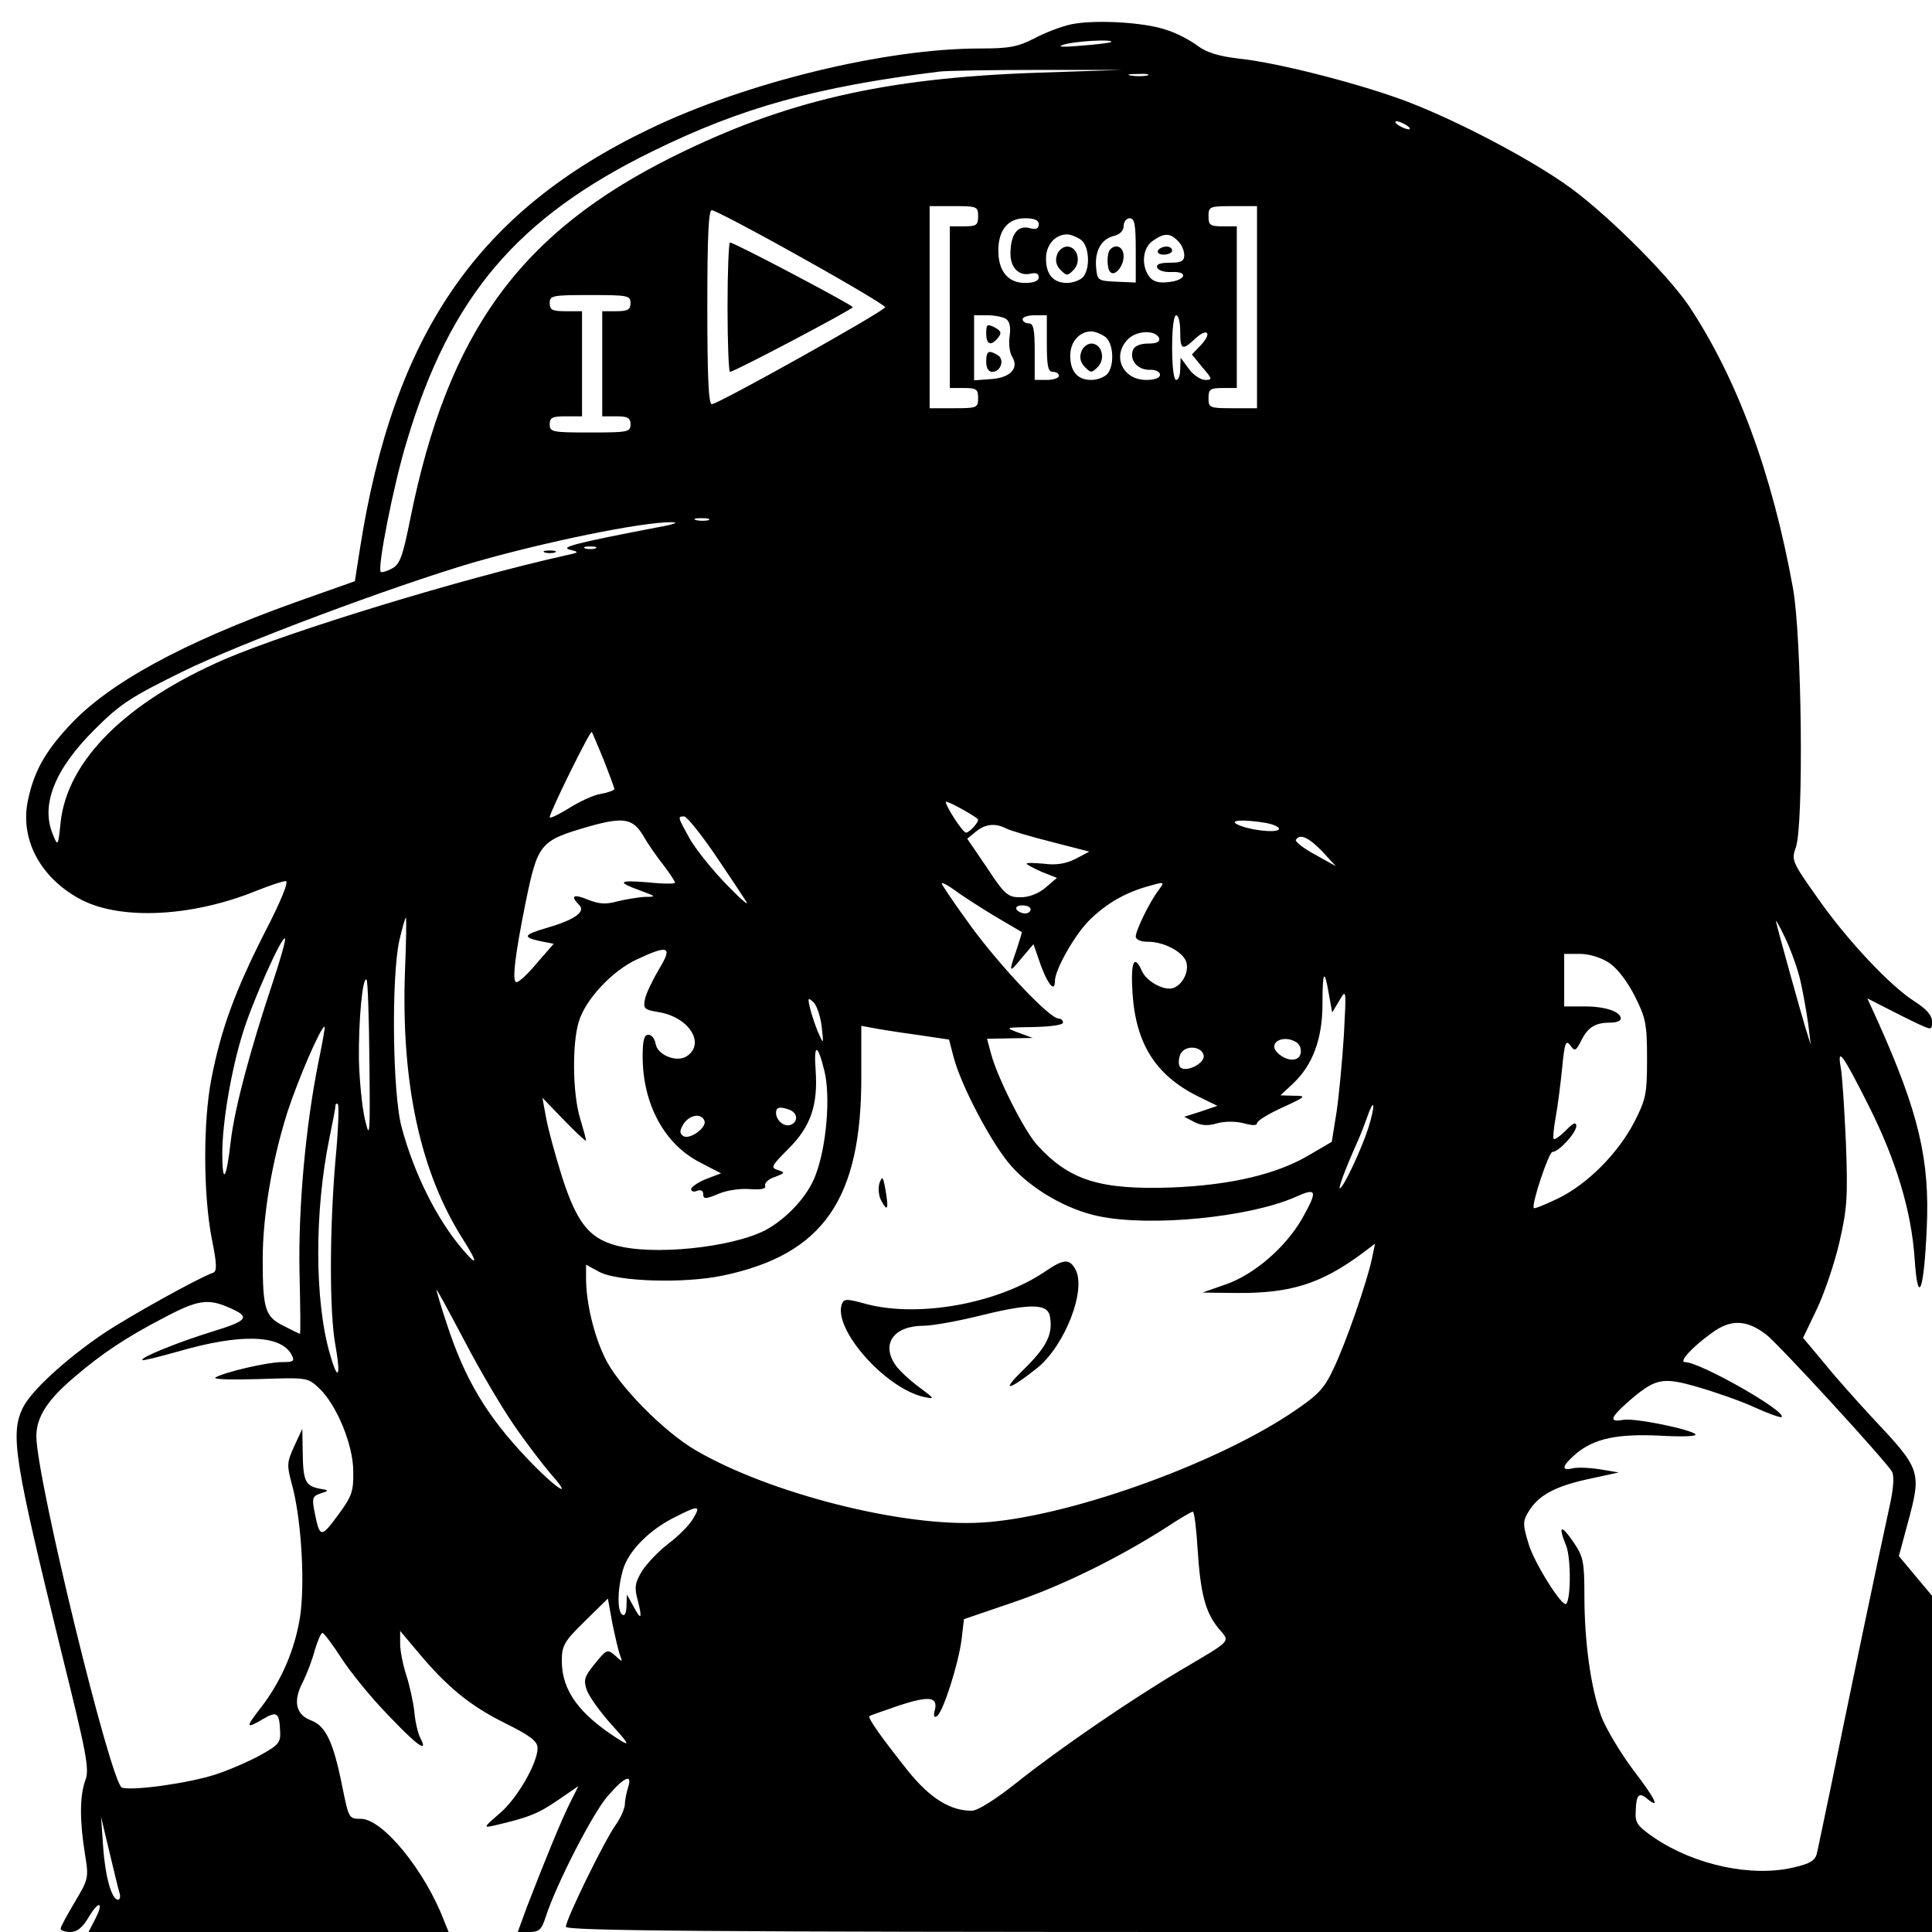 <?xml version="1.0" standalone="no"?>
<!DOCTYPE svg PUBLIC "-//W3C//DTD SVG 20010904//EN"
 "http://www.w3.org/TR/2001/REC-SVG-20010904/DTD/svg10.dtd">
<svg version="1.0" xmlns="http://www.w3.org/2000/svg"
 width="478pt" height="478pt" viewBox="0 0 478 478"
 preserveAspectRatio="xMidYMid meet">

<g transform="translate(0,478) scale(0.1,-0.1)"
fill="#000000" stroke="none">
<path d="M2651 4720 c-24 -5 -66 -21 -92 -35 -41 -21 -62 -25 -135 -25 -234 0
-579 -84 -819 -200 -424 -204 -632 -507 -715 -1041 l-12 -77 -147 -52 c-281
-101 -464 -201 -561 -307 -59 -64 -85 -111 -100 -179 -23 -99 30 -198 133
-251 99 -50 274 -41 431 23 33 13 65 24 73 24 8 0 -11 -48 -52 -127 -74 -146
-108 -239 -132 -362 -21 -108 -20 -288 1 -396 13 -63 13 -81 3 -84 -33 -11
-208 -108 -272 -151 -94 -64 -179 -142 -199 -184 -31 -65 -20 -131 95 -600 63
-254 71 -293 60 -321 -14 -39 -14 -100 -1 -181 10 -60 9 -63 -25 -120 -19 -32
-35 -61 -35 -66 0 -4 11 -8 24 -8 17 0 30 11 45 36 26 44 39 39 16 -5 l-16
-31 445 0 446 0 -11 27 c-47 124 -152 253 -206 253 -30 0 -30 1 -46 79 -22
111 -41 150 -76 164 -39 14 -47 47 -22 95 10 20 24 56 30 80 7 23 15 42 19 42
4 -1 25 -29 47 -63 22 -34 73 -97 114 -139 72 -76 102 -98 81 -58 -6 11 -13
41 -15 66 -3 25 -12 66 -20 90 -8 25 -15 59 -15 77 l0 32 42 -50 c74 -89 131
-135 215 -177 65 -32 83 -46 83 -63 0 -37 -50 -124 -93 -161 -42 -36 -42 -37
-12 -30 82 19 107 29 155 62 l51 35 -20 -40 c-20 -39 -61 -139 -107 -258 l-23
-63 29 0 c24 0 30 6 40 37 26 81 119 262 155 301 41 47 60 54 49 20 -4 -13 -8
-32 -8 -43 -1 -11 -11 -34 -24 -52 -27 -38 -122 -232 -122 -250 0 -10 345 -13
1690 -13 l1690 0 0 416 0 416 -41 49 -41 49 21 78 c36 133 35 135 -89 267 -36
39 -89 98 -117 133 l-52 62 34 71 c19 40 44 114 56 166 19 83 21 111 16 246
-4 84 -9 168 -13 187 -9 52 6 30 69 -95 68 -135 106 -261 114 -379 8 -120 23
-83 30 75 8 169 -20 287 -121 512 l-26 57 43 -22 c23 -12 59 -30 80 -40 37
-17 37 -17 37 5 0 15 -14 31 -44 50 -60 38 -170 155 -243 261 -59 83 -61 89
-50 119 20 55 15 521 -7 642 -52 287 -139 520 -258 699 -55 81 -215 239 -309
303 -96 66 -258 151 -378 198 -112 44 -327 100 -426 110 -50 6 -79 15 -101 31
-17 13 -50 31 -75 39 -54 20 -179 27 -238 15z m98 -44 c-2 -2 -35 -6 -74 -9
-44 -4 -61 -3 -45 2 24 9 127 15 119 7z m-184 -76 c-378 -13 -623 -70 -899
-207 -380 -189 -558 -435 -651 -897 -19 -95 -26 -113 -46 -123 -13 -7 -25 -10
-27 -8 -9 9 32 218 65 325 107 357 273 552 608 716 220 108 404 159 710 197
17 2 125 4 240 4 l210 0 -210 -7z m273 -7 c-10 -2 -28 -2 -40 0 -13 2 -5 4 17
4 22 1 32 -1 23 -4z m642 -123 c8 -5 11 -10 5 -10 -5 0 -17 5 -25 10 -8 5 -10
10 -5 10 6 0 17 -5 25 -10z m-1060 -225 c0 -22 -4 -25 -35 -25 l-35 0 0 -200
0 -200 35 0 c31 0 35 -3 35 -25 0 -24 -3 -25 -60 -25 l-60 0 0 250 0 250 60 0
c57 0 60 -1 60 -25z m690 -225 l0 -250 -60 0 c-57 0 -60 1 -60 25 0 22 4 25
35 25 l35 0 0 200 0 200 -35 0 c-31 0 -35 3 -35 25 0 24 3 25 60 25 l60 0 0
-250z m-1129 124 c115 -64 209 -120 209 -124 0 -9 -413 -240 -429 -240 -8 0
-11 71 -11 240 0 174 3 240 11 240 7 0 106 -52 220 -116z m589 81 c0 -11 -7
-14 -24 -9 -29 7 -46 -17 -46 -64 0 -35 22 -56 50 -49 13 3 20 0 20 -9 0 -9
-12 -14 -34 -14 -42 0 -66 29 -66 80 0 51 24 80 66 80 24 0 34 -5 34 -15z
m240 -64 l0 -80 -47 2 c-46 2 -48 3 -51 34 -4 41 12 71 43 79 16 4 25 13 25
25 0 10 7 19 15 19 12 0 15 -15 15 -79z m-136 26 c21 -15 24 -70 6 -92 -7 -8
-25 -15 -40 -15 -35 0 -53 22 -52 63 1 32 23 57 52 57 9 0 24 -6 34 -13z m240
-3 c9 -8 16 -24 16 -35 0 -15 -7 -19 -36 -19 -24 0 -34 -4 -31 -12 2 -7 18
-12 36 -11 43 2 35 -21 -9 -25 -24 -3 -38 2 -47 14 -20 28 -16 71 9 88 28 20
43 20 62 0z m-1354 -154 c0 -16 -7 -20 -35 -20 l-35 0 0 -130 0 -130 35 0 c28
0 35 -4 35 -20 0 -19 -7 -20 -100 -20 -93 0 -100 1 -100 20 0 17 7 20 40 20
l40 0 0 130 0 130 -40 0 c-33 0 -40 3 -40 20 0 19 7 20 100 20 93 0 100 -1
100 -20z m929 -39 c9 -6 12 -20 9 -42 -3 -19 0 -42 6 -51 18 -29 -4 -53 -53
-56 l-41 -3 0 80 0 81 33 0 c17 0 38 -4 46 -9z m101 -61 c0 -56 3 -70 15 -70
8 0 15 -4 15 -10 0 -5 -13 -10 -30 -10 l-30 0 0 70 c0 56 -3 70 -15 70 -8 0
-15 5 -15 10 0 6 14 10 30 10 l30 0 0 -70z m330 30 c0 -46 5 -48 37 -18 30 28
43 15 14 -16 l-22 -23 26 -32 c25 -29 25 -31 7 -31 -11 0 -30 12 -41 28 l-20
27 -1 -27 c0 -16 -4 -28 -10 -28 -6 0 -10 33 -10 80 0 47 4 80 10 80 6 0 10
-18 10 -40z m-186 -13 c21 -15 24 -70 6 -92 -7 -8 -25 -15 -40 -15 -35 0 -53
22 -52 63 1 32 23 57 52 57 9 0 24 -6 34 -13z m134 -4 c2 -9 -7 -13 -27 -13
-20 0 -34 -6 -38 -16 -9 -25 11 -49 41 -49 15 1 26 -5 26 -12 0 -8 -13 -13
-34 -13 -59 0 -86 60 -45 101 22 22 69 23 77 2z m-1115 -450 c-7 -2 -21 -2
-30 0 -10 3 -4 5 12 5 17 0 24 -2 18 -5z m-128 -18 c-203 -39 -240 -49 -215
-55 24 -6 23 -7 -10 -14 -256 -57 -678 -186 -844 -257 -244 -106 -389 -250
-406 -403 -6 -60 -7 -61 -19 -31 -31 73 4 162 104 261 63 63 90 80 216 142
144 71 522 212 719 270 177 51 415 100 490 100 22 0 10 -5 -35 -13z m-152 -52
c-7 -2 -19 -2 -25 0 -7 3 -2 5 12 5 14 0 19 -2 13 -5z m21 -524 c14 -36 26
-68 26 -71 0 -3 -15 -9 -33 -12 -19 -3 -55 -20 -80 -36 -26 -16 -47 -26 -47
-22 0 12 100 215 104 211 2 -2 15 -34 30 -70z m925 -145 c6 -5 -20 -34 -29
-34 -8 0 -50 65 -50 76 0 5 61 -28 79 -42z m-651 -87 c34 -50 69 -103 78 -117
9 -14 -12 4 -48 41 -35 36 -76 87 -91 113 -31 56 -31 56 -14 56 6 0 40 -42 75
-93z m-177 46 c12 -21 35 -54 51 -74 15 -20 28 -39 28 -43 0 -3 -30 -3 -67 1
-74 6 -78 1 -17 -21 38 -14 38 -15 9 -15 -16 -1 -47 -6 -67 -11 -29 -8 -45 -7
-73 4 -36 15 -45 10 -22 -13 17 -17 -12 -37 -81 -57 -58 -17 -60 -23 -13 -33
l31 -6 -41 -47 c-22 -27 -45 -48 -51 -48 -12 0 -4 65 22 195 31 150 35 155
160 191 82 23 106 19 131 -23z m1541 31 c21 -4 35 -11 32 -16 -7 -10 -79 -1
-104 13 -19 10 17 12 72 3z m-642 -14 c10 -5 60 -20 112 -33 l93 -24 -34 -18
c-24 -12 -48 -16 -78 -12 -23 2 -43 3 -43 0 0 -2 17 -11 37 -20 l38 -15 -28
-24 c-18 -15 -41 -24 -62 -24 -31 0 -39 6 -83 73 l-49 72 21 17 c24 20 49 22
76 8z m781 -56 l34 -37 -52 29 c-28 15 -49 32 -47 36 10 16 31 7 65 -28z
m-811 -160 c36 -21 66 -39 68 -40 1 0 -5 -20 -13 -44 -20 -58 -19 -59 13 -20
l29 34 18 -52 c18 -49 35 -68 35 -39 0 28 50 116 86 151 43 42 89 68 147 84
39 11 39 11 23 -11 -22 -29 -56 -99 -56 -114 0 -8 13 -13 30 -13 40 0 87 -25
95 -50 7 -23 -8 -55 -31 -64 -22 -9 -67 15 -79 42 -19 43 -28 22 -23 -55 8
-125 57 -203 161 -255 l49 -24 -41 -14 -41 -13 25 -13 c17 -9 34 -10 57 -3 19
5 45 5 65 0 21 -6 33 -6 33 0 0 6 28 23 63 39 59 27 60 29 28 29 l-33 1 31 29
c49 46 73 111 73 198 0 82 5 88 16 22 l8 -44 18 30 c17 29 17 28 11 -85 -4
-63 -12 -149 -18 -190 l-12 -75 -53 -31 c-81 -49 -196 -76 -343 -82 -176 -6
-252 17 -331 103 -32 33 -101 170 -116 228 l-10 37 56 1 57 1 -35 13 c-35 13
-34 13 38 14 41 1 72 5 72 11 0 6 -5 10 -11 10 -22 0 -143 128 -215 226 -41
56 -74 105 -74 108 0 4 15 -4 33 -17 17 -13 61 -41 97 -63z m90 16 c0 -5 -6
-10 -14 -10 -8 0 -18 5 -21 10 -3 6 3 10 14 10 12 0 21 -4 21 -10z m-1548
-152 c-10 -278 38 -499 144 -665 38 -60 36 -69 -4 -21 -61 72 -117 183 -148
298 -23 82 -26 373 -6 463 7 31 15 57 16 57 2 0 1 -60 -2 -132z m3453 -27 c7
-31 15 -78 19 -106 l6 -50 -14 45 c-12 40 -62 219 -72 260 -3 8 8 -9 22 -39
14 -29 32 -78 39 -110z m-3780 -1 c-55 -165 -94 -309 -104 -393 -11 -97 -21
-110 -21 -30 0 75 22 206 51 298 24 78 97 241 104 233 3 -2 -11 -51 -30 -108z
m956 33 c-16 -27 -32 -60 -35 -74 -5 -24 -3 -27 33 -33 76 -12 118 -79 69
-110 -25 -15 -72 4 -76 32 -2 12 -10 22 -18 22 -10 0 -14 -14 -14 -53 0 -119
54 -218 142 -263 l52 -27 -37 -14 c-20 -8 -37 -20 -37 -25 0 -6 7 -8 15 -4 9
3 15 0 15 -9 0 -12 6 -12 37 1 20 9 55 14 78 12 29 -2 41 1 38 8 -2 7 8 17 24
22 26 10 26 11 8 17 -19 6 -17 10 26 53 55 55 73 108 67 194 -5 68 5 67 22 -3
15 -63 5 -185 -22 -256 -19 -52 -71 -108 -125 -137 -84 -43 -279 -63 -370 -37
-66 18 -96 57 -132 168 -17 54 -35 120 -40 148 l-9 49 54 -56 c30 -31 54 -53
54 -50 0 4 -7 29 -15 56 -18 59 -20 183 -3 238 16 55 83 126 143 154 79 37 90
33 56 -23z m2350 15 c21 -14 45 -46 64 -83 27 -54 30 -69 30 -155 0 -88 -3
-100 -32 -157 -41 -78 -116 -153 -188 -188 -31 -15 -58 -26 -60 -24 -7 8 37
139 46 139 16 0 59 48 59 64 0 11 -8 8 -26 -11 -14 -14 -27 -23 -30 -21 -2 3
0 27 5 54 5 27 12 82 16 122 6 62 9 70 20 56 11 -16 14 -15 28 13 17 33 35 43
73 43 13 0 24 4 24 10 0 17 -38 30 -89 30 l-51 0 0 65 0 65 39 0 c23 0 52 -9
72 -22z m-3067 -245 c2 -183 1 -194 -11 -143 -7 30 -14 98 -15 150 -1 95 9
206 19 196 3 -3 6 -94 7 -203z m1119 87 c5 -45 5 -45 -9 -14 -7 17 -16 44 -20
60 -6 26 -5 27 9 14 8 -8 17 -35 20 -60z m-1245 -87 c-32 -160 -50 -359 -47
-520 2 -84 3 -153 1 -153 -1 0 -20 9 -41 20 -45 22 -51 42 -51 164 0 108 23
244 61 364 27 83 83 212 92 212 2 0 -5 -39 -15 -87z m1479 67 l81 -12 11 -42
c18 -71 96 -219 144 -272 52 -58 138 -107 215 -123 128 -27 372 -3 486 47 55
25 57 17 17 -54 -41 -71 -119 -138 -189 -162 l-57 -20 85 -1 c134 -1 208 23
309 97 l33 25 -7 -34 c-12 -59 -65 -211 -95 -274 -25 -53 -38 -66 -108 -113
-197 -130 -558 -257 -763 -269 -194 -12 -525 72 -708 179 -79 46 -192 161
-224 228 -28 57 -47 138 -47 197 l0 34 33 -18 c46 -24 210 -29 305 -9 249 52
344 189 343 494 l0 124 27 -5 c15 -3 64 -11 109 -17z m941 -19 c8 -5 12 -17
10 -27 -4 -21 -34 -21 -57 1 -26 25 14 47 47 26z m-230 -32 c4 -21 -48 -45
-59 -28 -4 7 -3 21 2 32 12 22 52 19 57 -4z m-2148 -259 c-15 -175 -15 -380 0
-459 14 -79 6 -91 -14 -20 -38 132 -38 353 -1 533 8 39 15 75 15 80 0 5 3 7 6
4 3 -4 1 -66 -6 -138z m2555 78 c-18 -55 -62 -148 -70 -148 -4 0 12 44 39 105
8 17 20 47 27 67 20 58 23 36 4 -24z m-1431 46 c20 -8 21 -30 2 -37 -16 -6
-36 11 -36 30 0 14 10 16 34 7z m-211 -27 c6 -17 -36 -47 -52 -38 -10 7 -10
13 0 30 15 23 44 28 52 8z m-472 -752 c28 -41 70 -96 92 -122 59 -66 13 -37
-59 39 -99 104 -154 195 -199 334 -14 42 -25 79 -25 83 0 3 31 -54 69 -126 38
-73 93 -166 122 -208z m-707 291 c57 -24 51 -33 -37 -60 -85 -26 -181 -65
-175 -71 2 -2 41 8 88 21 154 45 254 42 281 -7 9 -17 6 -19 -24 -19 -34 0
-139 -24 -164 -38 -7 -5 41 -6 107 -4 121 4 121 4 150 -23 43 -41 84 -140 84
-205 1 -49 -3 -62 -38 -109 -43 -58 -45 -57 -59 15 -5 27 -3 33 16 39 22 7 22
8 -3 12 -34 7 -40 18 -41 88 l-1 60 -20 -43 c-19 -42 -19 -46 -3 -105 21 -85
30 -238 17 -320 -13 -79 -45 -154 -95 -220 -40 -51 -40 -56 4 -30 34 20 40 16
42 -28 2 -30 -3 -36 -48 -61 -27 -15 -77 -37 -111 -48 -63 -21 -202 -41 -232
-33 -27 7 -212 765 -212 870 0 47 28 90 93 145 70 60 129 99 221 147 83 44
109 49 160 27z m3806 -68 c34 -27 297 -314 311 -339 6 -12 4 -41 -6 -86 -24
-108 -113 -534 -145 -693 -17 -80 -32 -155 -35 -166 -4 -17 -17 -25 -56 -34
-104 -25 -245 5 -346 73 -42 29 -48 37 -46 66 1 40 8 48 28 31 34 -28 21 -1
-35 72 -32 43 -67 102 -78 131 -26 69 -42 184 -42 300 0 83 -3 96 -26 130 -31
46 -40 44 -20 -5 13 -29 13 -133 1 -146 -9 -10 -77 98 -92 145 -15 48 -16 58
-3 80 24 42 65 65 147 83 l78 17 -48 8 c-26 4 -56 5 -67 2 -29 -7 -25 7 10 37
45 37 101 49 207 44 51 -3 90 -2 88 3 -8 12 -153 42 -180 36 -34 -6 -31 5 10
42 70 61 86 65 173 40 42 -12 106 -34 141 -50 35 -16 66 -27 69 -25 13 14
-202 136 -239 136 -16 0 16 36 66 72 47 35 87 33 135 -4z m-2655 -455 c-9 -16
-36 -43 -61 -62 -24 -18 -53 -49 -65 -67 -18 -30 -20 -41 -11 -74 12 -47 8
-50 -12 -12 l-15 27 -1 -28 c0 -16 -4 -26 -10 -22 -13 8 -13 60 1 110 13 47
65 100 130 132 57 29 64 29 44 -4z m1248 -75 c7 -110 19 -157 52 -197 29 -34
35 -27 -90 -101 -127 -75 -305 -197 -409 -280 -53 -42 -97 -70 -112 -70 -53 0
-103 31 -157 98 -63 79 -101 132 -96 136 2 2 35 13 72 26 76 25 98 22 90 -11
-4 -14 -2 -20 5 -15 15 9 53 128 61 189 l6 51 120 41 c119 40 260 109 379 185
33 22 64 40 67 40 4 0 9 -42 12 -92z m-1429 -263 c7 -18 6 -18 -12 -1 -19 16
-21 16 -50 -20 -26 -32 -29 -40 -20 -66 6 -16 33 -54 62 -86 41 -45 45 -53 21
-38 -102 64 -145 123 -145 197 0 38 6 48 57 98 l57 56 11 -61 c7 -33 15 -69
19 -79z m-1239 -586 c4 -11 2 -19 -3 -19 -16 0 -32 58 -37 134 l-5 71 20 -84
c11 -46 22 -92 25 -102z"/>
<path d="M1800 4020 c0 -88 3 -160 6 -160 11 0 304 155 304 160 0 5 -293 160
-304 160 -3 0 -6 -72 -6 -160z"/>
<path d="M2747 4163 c-9 -8 -9 -48 0 -56 11 -12 33 14 33 39 0 23 -19 32 -33
17z"/>
<path d="M2615 4149 c-5 -14 -1 -27 9 -37 15 -15 17 -15 32 0 20 20 10 58 -16
58 -10 0 -22 -10 -25 -21z"/>
<path d="M2865 4160 c-3 -5 3 -10 14 -10 12 0 21 5 21 10 0 6 -6 10 -14 10 -8
0 -18 -4 -21 -10z"/>
<path d="M2440 3955 c0 -28 12 -32 29 -11 10 12 8 17 -8 26 -19 9 -21 8 -21
-15z"/>
<path d="M2440 3885 c0 -16 6 -25 15 -25 21 0 31 30 14 41 -23 14 -29 11 -29
-16z"/>
<path d="M2675 3909 c-5 -14 -1 -27 9 -37 15 -15 17 -15 32 0 20 20 10 58 -16
58 -10 0 -22 -10 -25 -21z"/>
<path d="M1348 3413 c6 -2 18 -2 25 0 6 3 1 5 -13 5 -14 0 -19 -2 -12 -5z"/>
<path d="M2176 1853 c-4 -13 -2 -31 4 -43 16 -30 19 -22 11 25 -6 34 -8 37
-15 18z"/>
<path d="M2587 1635 c-117 -80 -314 -116 -445 -81 -46 13 -54 13 -59 0 -23
-61 106 -208 202 -230 29 -6 28 -5 -11 24 -23 17 -49 41 -58 54 -37 53 -5 98
70 98 22 0 87 12 143 26 122 30 165 29 169 -5 7 -43 -9 -74 -65 -129 -59 -57
-39 -54 34 4 68 56 121 192 94 243 -15 27 -28 27 -74 -4z"/>
</g>
</svg>
